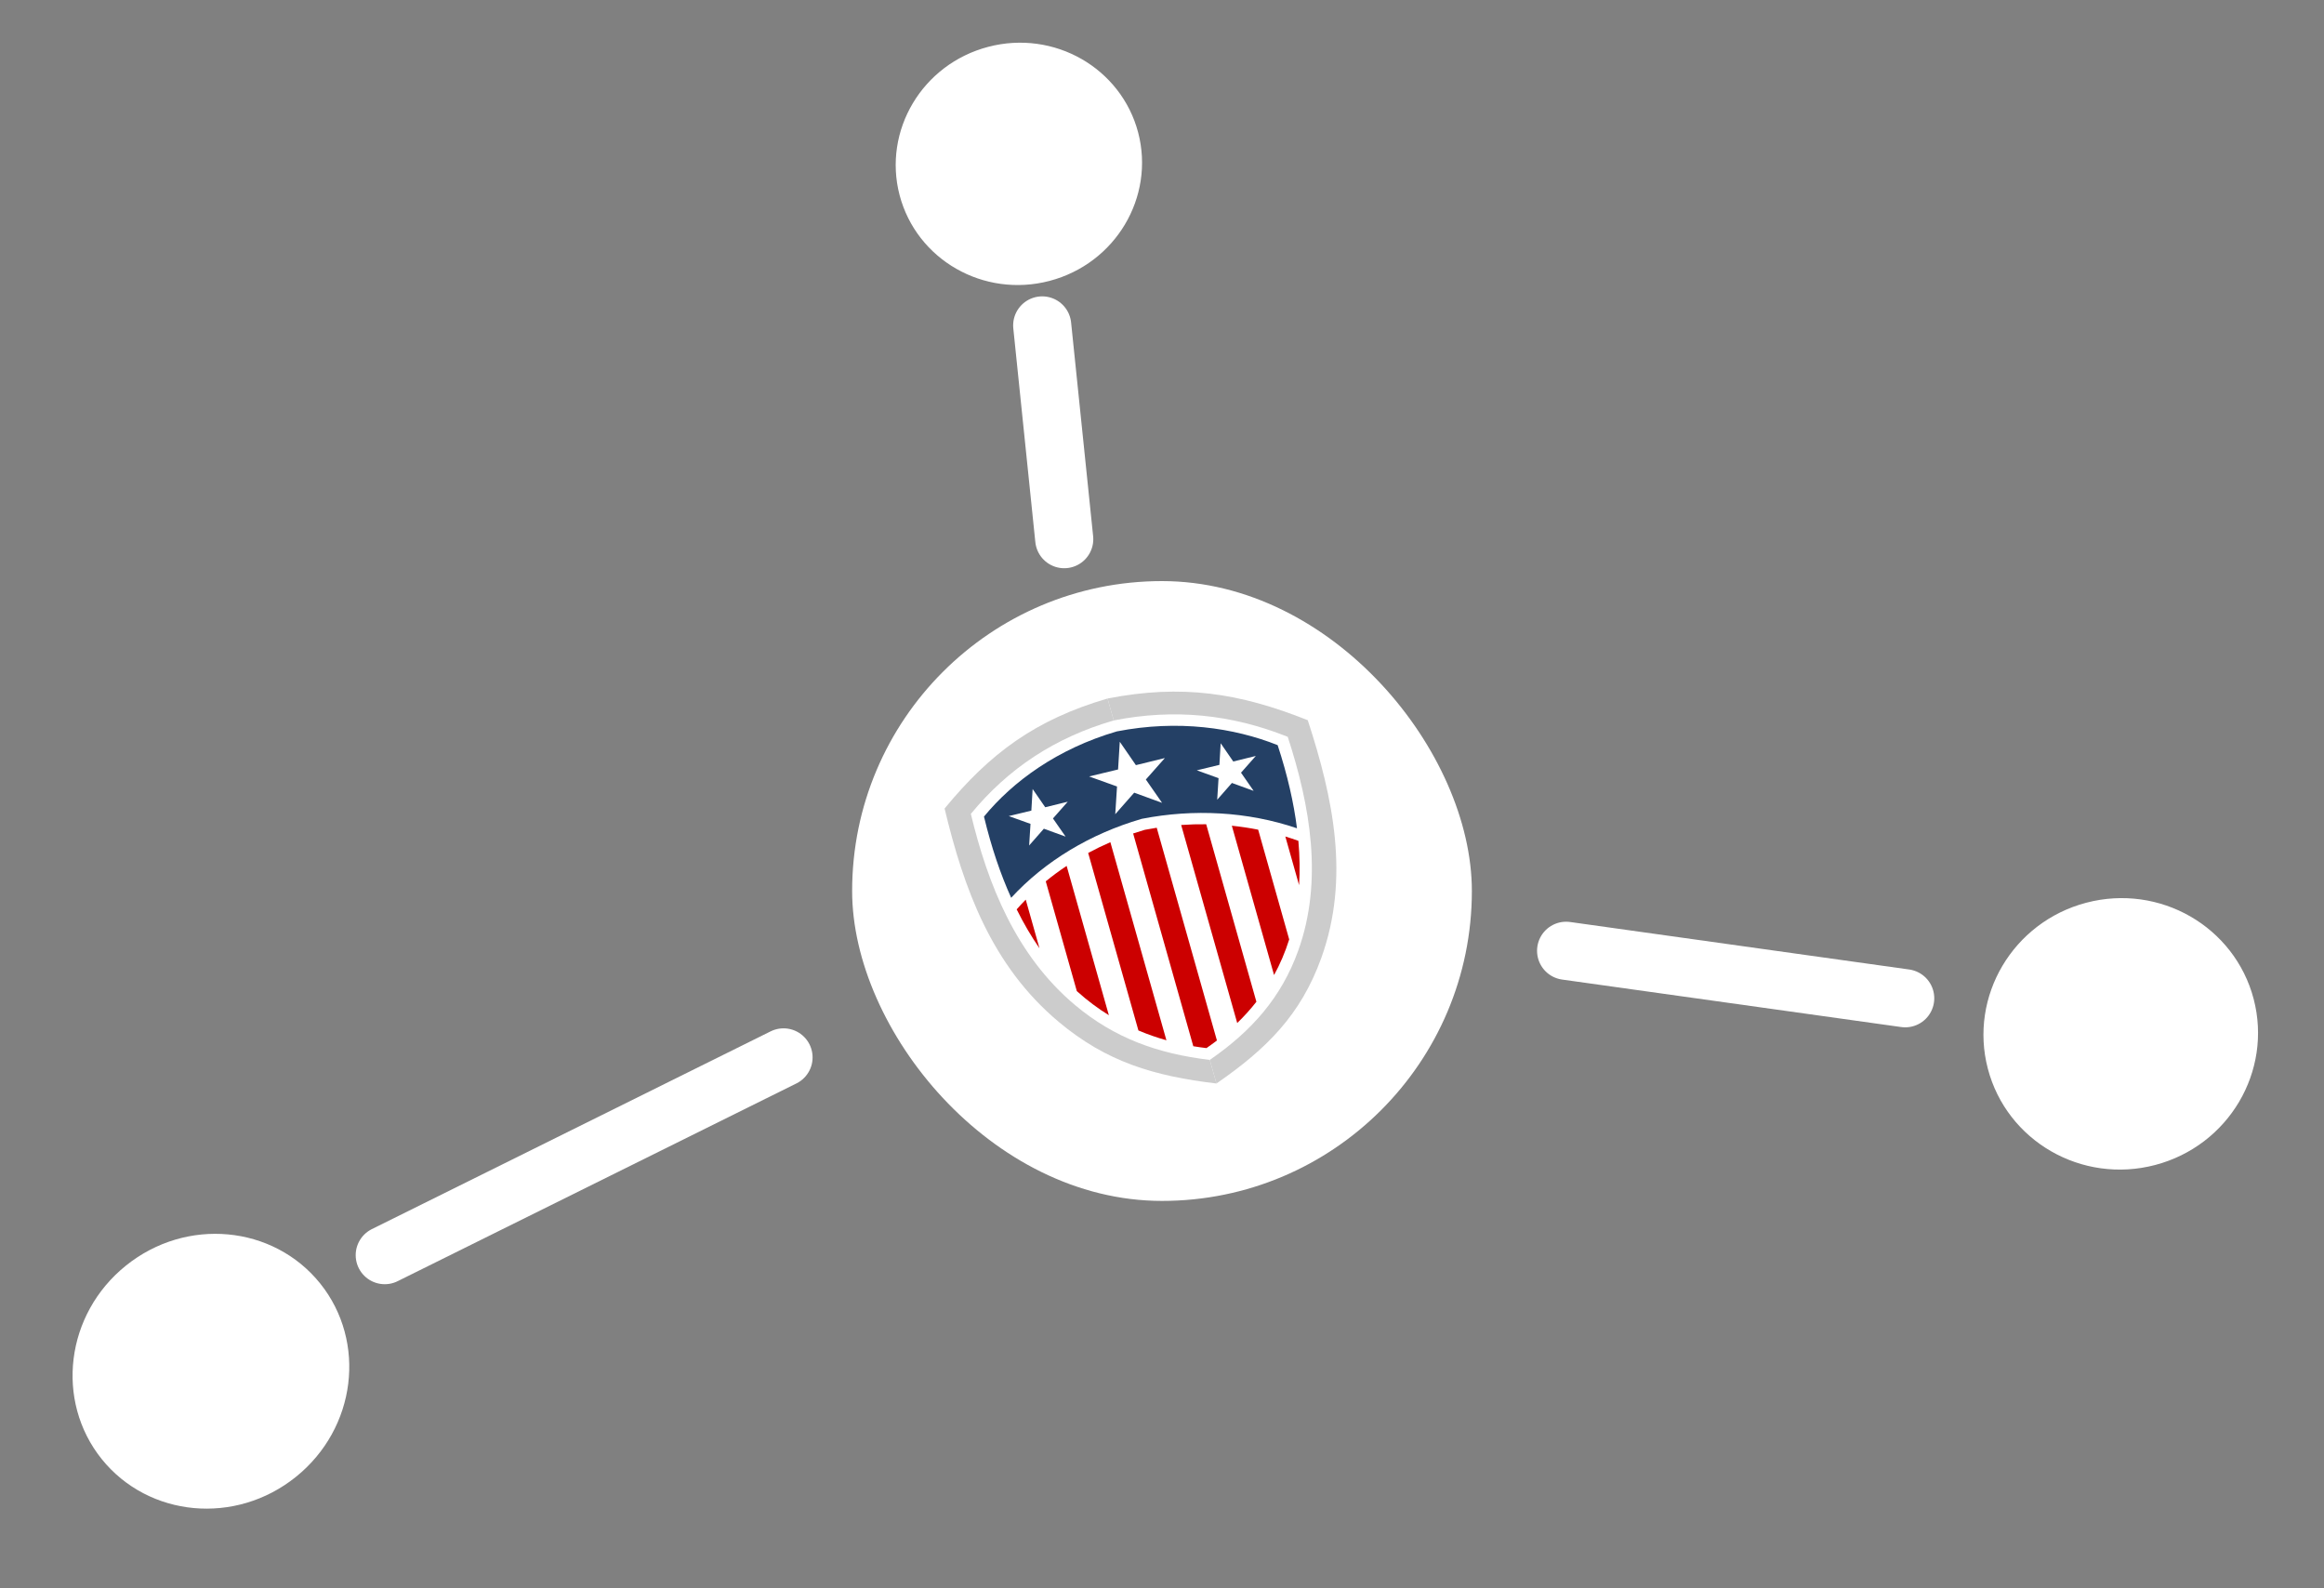 <svg width="60" height="41" viewBox="0 0 60 41" fill="none" xmlns="http://www.w3.org/2000/svg">
<rect x="0" y="0" width="60" height="41" fill="#808080" stroke="none"/>
<g clip-path="url(#clip0_405_1506)">
<path d="M20.229 27.295L9.933 32.4" stroke="white" stroke-width="1.5" stroke-linecap="round"/>
<path d="M49.188 25.769L40.433 24.543" stroke="white" stroke-width="1.5" stroke-linecap="round"/>
<path d="M27.476 13.918L26.907 8.4" stroke="white" stroke-width="1.5" stroke-linecap="round"/>
<path d="M7.875 33.442C8.904 34.721 8.68 36.645 7.326 37.734C5.972 38.823 4.045 38.63 3.016 37.351C1.987 36.072 2.211 34.148 3.565 33.059C4.919 31.97 6.846 32.163 7.875 33.442Z" fill="white" stroke="white"/>
<path d="M28.901 3.548C29.266 4.941 28.413 6.388 26.971 6.767C25.529 7.146 24.075 6.304 23.709 4.911C23.344 3.519 24.197 2.071 25.639 1.693C27.081 1.314 28.535 2.156 28.901 3.548Z" fill="white" stroke="white"/>
<path d="M57.7 25.913C58.119 27.51 57.148 29.16 55.514 29.589C53.88 30.018 52.224 29.058 51.805 27.461C51.386 25.865 52.357 24.215 53.99 23.786C55.624 23.357 57.281 24.317 57.7 25.913Z" fill="white" stroke="white"/>
<rect x="22" y="15" width="16" height="16" rx="8" fill="white"/>
<path fill-rule="evenodd" clip-rule="evenodd" d="M26.106 23.175C26.987 22.219 28.163 21.521 29.458 21.143L29.473 21.138L29.488 21.135C30.817 20.876 32.211 20.948 33.485 21.381C33.403 20.732 33.243 20.018 32.986 19.235C31.86 18.786 30.411 18.572 28.834 18.88C27.297 19.329 26.147 20.175 25.404 21.079C25.596 21.878 25.834 22.573 26.106 23.175ZM26.66 20.367L26.627 20.925L26.044 21.066L26.605 21.267L26.57 21.825L26.95 21.392L27.511 21.596L27.185 21.127L27.567 20.695L26.985 20.838L26.66 20.367ZM31.515 19.186L31.84 19.657L32.422 19.514L32.04 19.946L32.366 20.415L31.805 20.211L31.425 20.644L31.46 20.087L30.899 19.885L31.482 19.744L31.515 19.186ZM28.91 19.147L29.326 19.751L30.074 19.568L29.583 20.122L30.002 20.724L29.282 20.462L28.793 21.018L28.839 20.302L28.118 20.043L28.866 19.863L28.91 19.147Z" fill="#244065"/>
<path fill-rule="evenodd" clip-rule="evenodd" d="M31.406 27.969C32.708 27.07 33.584 26.193 34.112 24.73C34.855 22.669 34.422 20.604 33.763 18.591C31.995 17.886 30.512 17.657 28.594 18.031L28.754 18.597C30.318 18.29 31.782 18.437 33.246 19.02C33.827 20.797 34.166 22.739 33.515 24.544C33.08 25.749 32.321 26.609 31.234 27.36L31.406 27.969Z" fill="#CCCCCC"/>
<path fill-rule="evenodd" clip-rule="evenodd" d="M29.255 21.515L30.808 27.007C30.924 27.026 31.037 27.042 31.148 27.055C31.237 26.993 31.328 26.928 31.418 26.859L29.864 21.367C29.761 21.383 29.657 21.401 29.553 21.421C29.452 21.451 29.352 21.482 29.255 21.515ZM26.837 24.479L26.482 23.223C26.4 23.306 26.322 23.39 26.248 23.474C26.432 23.845 26.629 24.179 26.837 24.479ZM28.628 26.206L27.538 22.352C27.347 22.479 27.168 22.612 26.999 22.75L27.801 25.584C28.071 25.828 28.348 26.033 28.628 26.206ZM30.114 26.853L28.667 21.74C28.468 21.826 28.277 21.919 28.094 22.018L29.391 26.6C29.634 26.703 29.876 26.786 30.114 26.853ZM33.184 21.593L33.539 22.849C33.562 22.493 33.557 22.112 33.521 21.705C33.411 21.665 33.299 21.628 33.184 21.593ZM31.803 21.315L32.893 25.169C33.046 24.891 33.179 24.585 33.284 24.25L32.483 21.417C32.263 21.373 32.036 21.339 31.803 21.315ZM30.495 21.296L31.942 26.408C32.113 26.242 32.28 26.06 32.437 25.859L31.141 21.277C30.929 21.274 30.714 21.28 30.495 21.296Z" fill="#CC0000"/>
<path fill-rule="evenodd" clip-rule="evenodd" d="M31.406 27.969C29.796 27.778 28.568 27.413 27.333 26.378C25.595 24.922 24.879 22.925 24.387 20.871C25.554 19.452 26.724 18.578 28.594 18.031L28.754 18.597C27.23 19.041 26.032 19.835 25.065 21.009C25.5 22.822 26.232 24.668 27.756 25.945C28.772 26.797 29.889 27.2 31.234 27.36L31.406 27.969Z" fill="#CCCCCC"/>
</g>
<defs>
<clipPath id="clip0_405_1506">
<rect width="58.64" height="39.991" fill="white" transform="translate(0.433 0.401)"/>
</clipPath>
</defs>
</svg>
